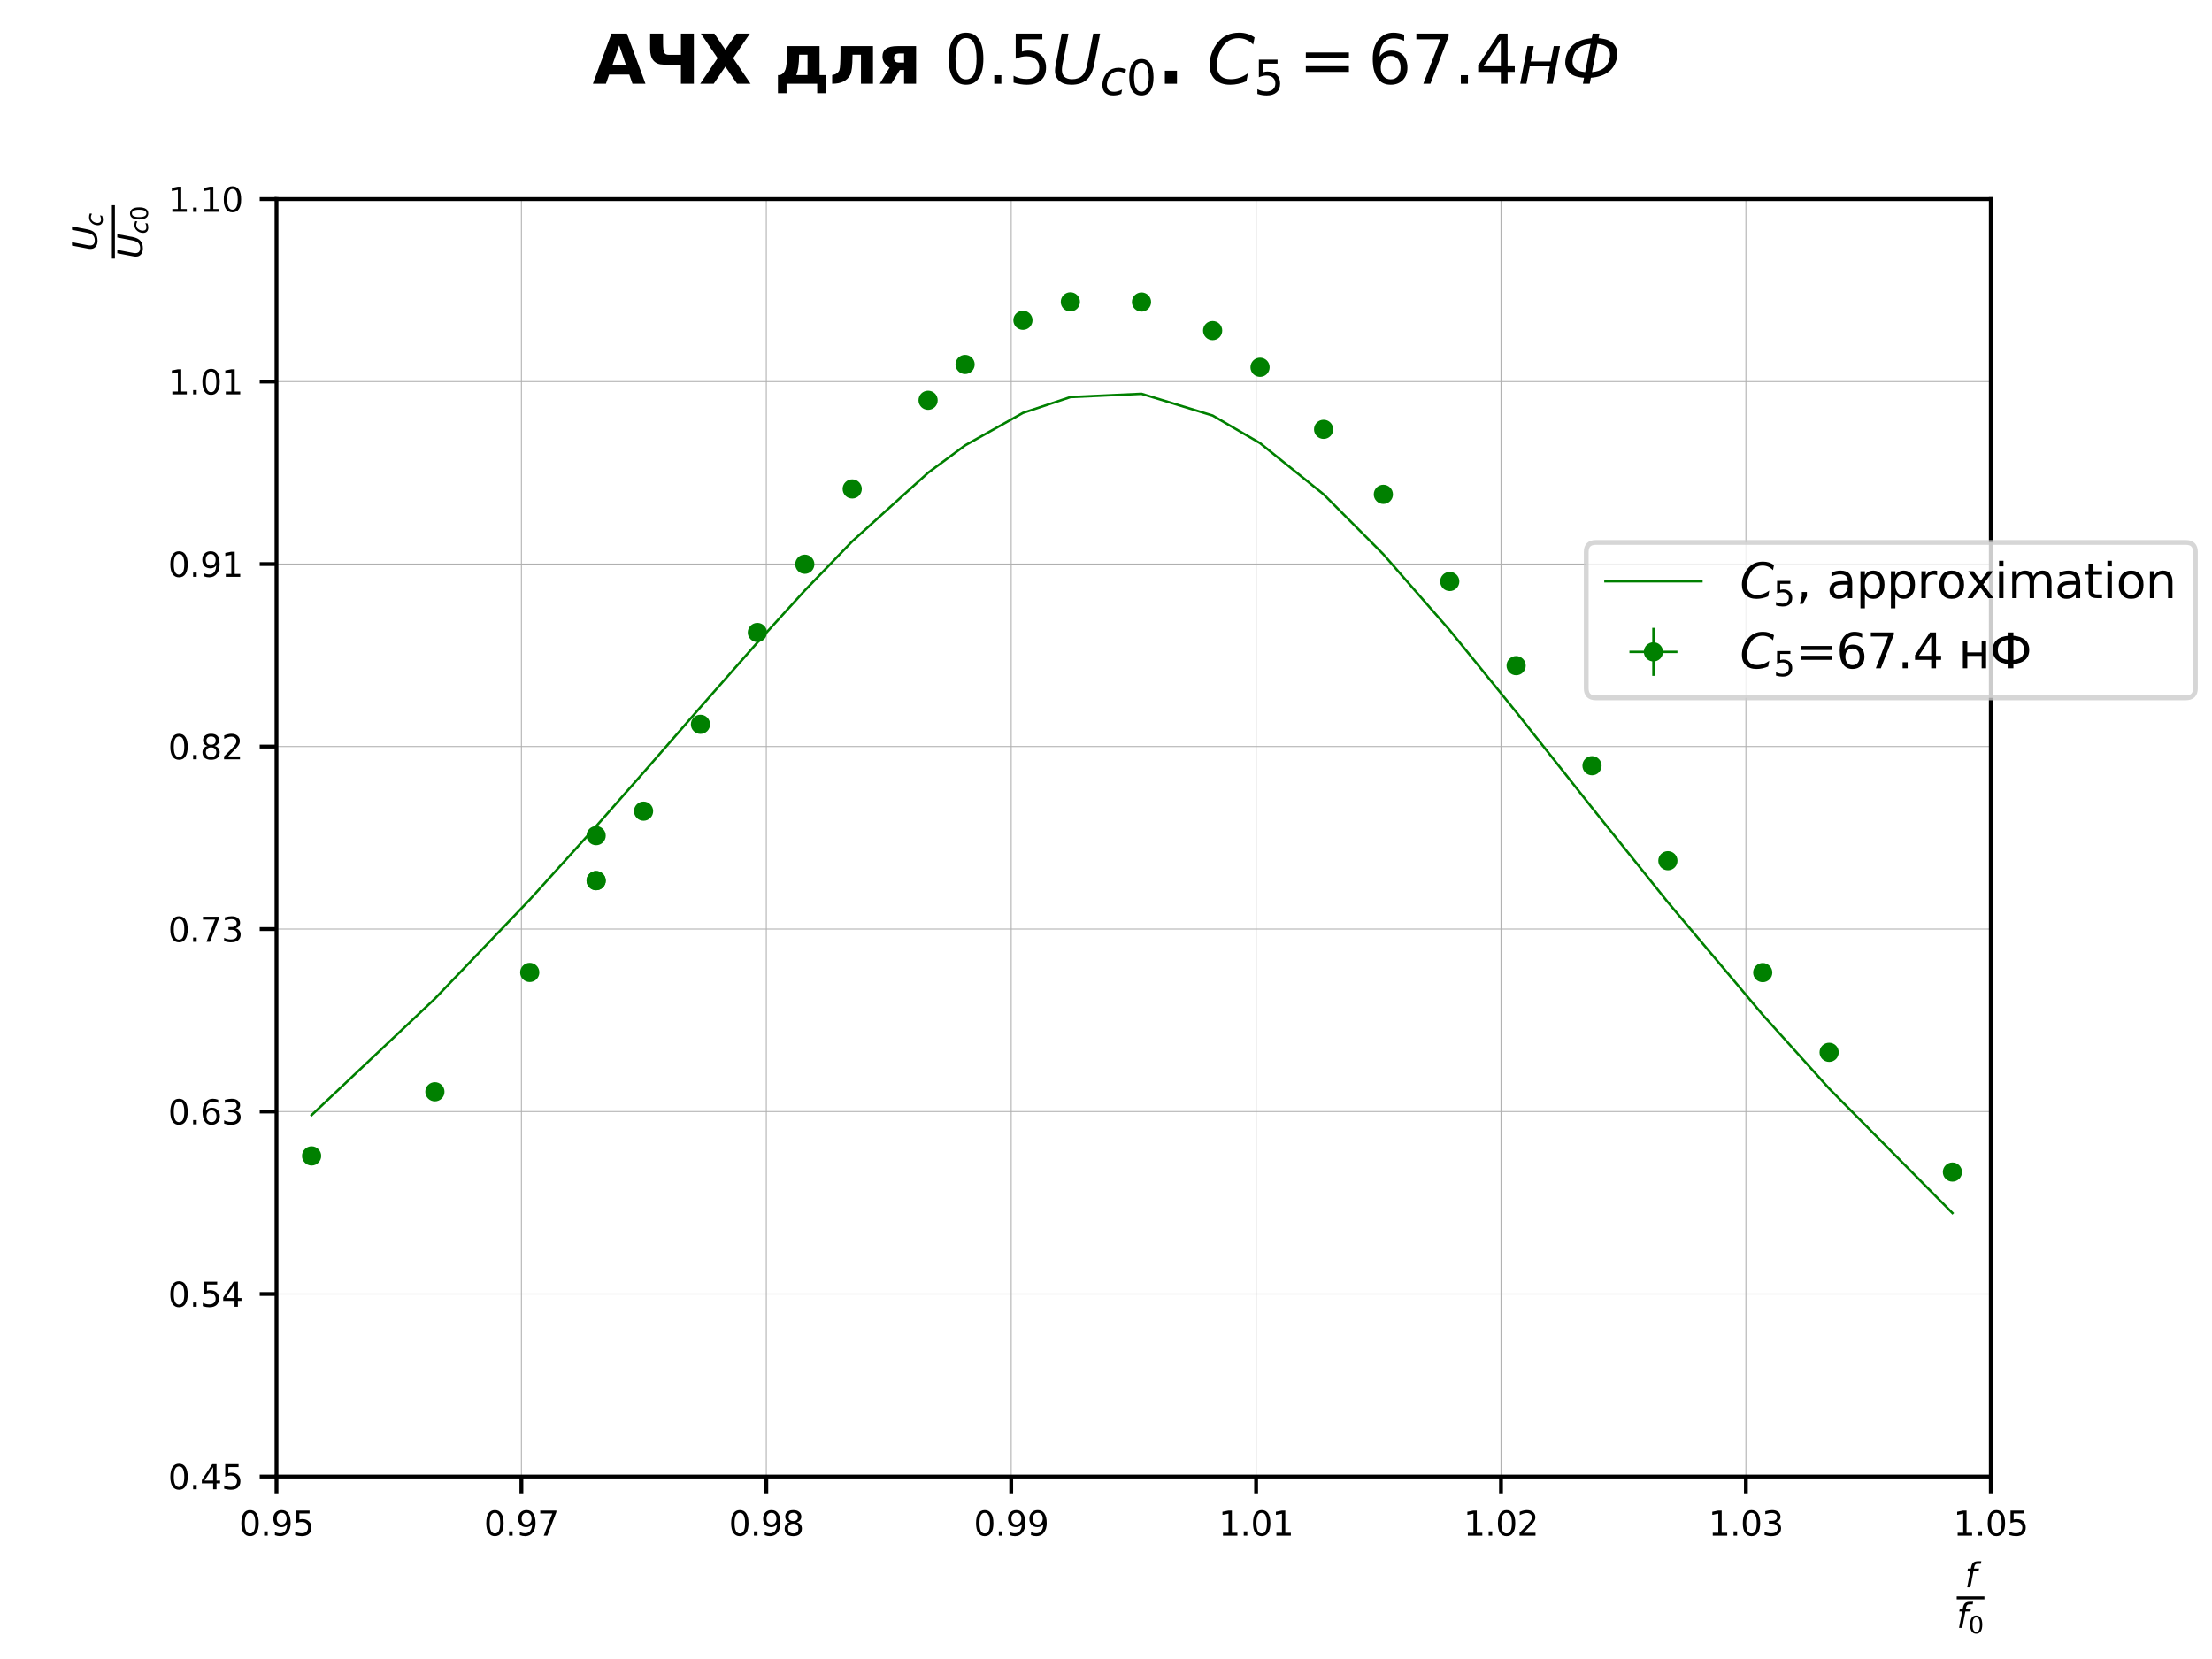 <?xml version="1.0" encoding="utf-8" standalone="no"?>
<!DOCTYPE svg PUBLIC "-//W3C//DTD SVG 1.1//EN"
  "http://www.w3.org/Graphics/SVG/1.1/DTD/svg11.dtd">
<svg xmlns:xlink="http://www.w3.org/1999/xlink" width="460.8pt" height="345.6pt" viewBox="0 0 460.8 345.6" xmlns="http://www.w3.org/2000/svg" version="1.1">
 <defs>
  <style type="text/css">*{stroke-linejoin: round; stroke-linecap: butt}</style>
 </defs>
 <g id="figure_1">
  <g id="patch_1">
   <path d="M 0 345.6 
L 460.8 345.6 
L 460.8 0 
L 0 0 
z
" style="fill: #ffffff"/>
  </g>
  <g id="axes_1">
   <g id="patch_2">
    <path d="M 57.6 307.584 
L 414.72 307.584 
L 414.72 41.472 
L 57.6 41.472 
z
" style="fill: #ffffff"/>
   </g>
   <g id="matplotlib.axis_1">
    <g id="xtick_1">
     <g id="line2d_1">
      <path d="M 57.6 307.584 
L 57.6 41.472 
" clip-path="url(#p0baa1e7791)" style="fill: none; stroke: #b0b0b0; stroke-width: 0.2; stroke-linecap: square"/>
     </g>
     <g id="line2d_2">
      <defs>
       <path id="m55c06b6cfc" d="M 0 0 
L 0 3.5 
" style="stroke: #000000; stroke-width: 0.8"/>
      </defs>
      <g>
       <use xlink:href="#m55c06b6cfc" x="57.6" y="307.584" style="stroke: #000000; stroke-width: 0.8"/>
      </g>
     </g>
     <g id="text_1">
      <!-- 0.95 -->
      <g transform="translate(49.807 319.903) scale(0.07 -0.07)">
       <defs>
        <path id="DejaVuSans-30" d="M 2034 4250 
Q 1547 4250 1301 3770 
Q 1056 3291 1056 2328 
Q 1056 1369 1301 889 
Q 1547 409 2034 409 
Q 2525 409 2770 889 
Q 3016 1369 3016 2328 
Q 3016 3291 2770 3770 
Q 2525 4250 2034 4250 
z
M 2034 4750 
Q 2819 4750 3233 4129 
Q 3647 3509 3647 2328 
Q 3647 1150 3233 529 
Q 2819 -91 2034 -91 
Q 1250 -91 836 529 
Q 422 1150 422 2328 
Q 422 3509 836 4129 
Q 1250 4750 2034 4750 
z
" transform="scale(0.016)"/>
        <path id="DejaVuSans-2e" d="M 684 794 
L 1344 794 
L 1344 0 
L 684 0 
L 684 794 
z
" transform="scale(0.016)"/>
        <path id="DejaVuSans-39" d="M 703 97 
L 703 672 
Q 941 559 1184 500 
Q 1428 441 1663 441 
Q 2288 441 2617 861 
Q 2947 1281 2994 2138 
Q 2813 1869 2534 1725 
Q 2256 1581 1919 1581 
Q 1219 1581 811 2004 
Q 403 2428 403 3163 
Q 403 3881 828 4315 
Q 1253 4750 1959 4750 
Q 2769 4750 3195 4129 
Q 3622 3509 3622 2328 
Q 3622 1225 3098 567 
Q 2575 -91 1691 -91 
Q 1453 -91 1209 -44 
Q 966 3 703 97 
z
M 1959 2075 
Q 2384 2075 2632 2365 
Q 2881 2656 2881 3163 
Q 2881 3666 2632 3958 
Q 2384 4250 1959 4250 
Q 1534 4250 1286 3958 
Q 1038 3666 1038 3163 
Q 1038 2656 1286 2365 
Q 1534 2075 1959 2075 
z
" transform="scale(0.016)"/>
        <path id="DejaVuSans-35" d="M 691 4666 
L 3169 4666 
L 3169 4134 
L 1269 4134 
L 1269 2991 
Q 1406 3038 1543 3061 
Q 1681 3084 1819 3084 
Q 2600 3084 3056 2656 
Q 3513 2228 3513 1497 
Q 3513 744 3044 326 
Q 2575 -91 1722 -91 
Q 1428 -91 1123 -41 
Q 819 9 494 109 
L 494 744 
Q 775 591 1075 516 
Q 1375 441 1709 441 
Q 2250 441 2565 725 
Q 2881 1009 2881 1497 
Q 2881 1984 2565 2268 
Q 2250 2553 1709 2553 
Q 1456 2553 1204 2497 
Q 953 2441 691 2322 
L 691 4666 
z
" transform="scale(0.016)"/>
       </defs>
       <use xlink:href="#DejaVuSans-30"/>
       <use xlink:href="#DejaVuSans-2e" x="63.623"/>
       <use xlink:href="#DejaVuSans-39" x="95.41"/>
       <use xlink:href="#DejaVuSans-35" x="159.033"/>
      </g>
     </g>
    </g>
    <g id="xtick_2">
     <g id="line2d_3">
      <path d="M 108.617 307.584 
L 108.617 41.472 
" clip-path="url(#p0baa1e7791)" style="fill: none; stroke: #b0b0b0; stroke-width: 0.2; stroke-linecap: square"/>
     </g>
     <g id="line2d_4">
      <g>
       <use xlink:href="#m55c06b6cfc" x="108.617" y="307.584" style="stroke: #000000; stroke-width: 0.8"/>
      </g>
     </g>
     <g id="text_2">
      <!-- 0.97 -->
      <g transform="translate(100.824 319.903) scale(0.07 -0.07)">
       <defs>
        <path id="DejaVuSans-37" d="M 525 4666 
L 3525 4666 
L 3525 4397 
L 1831 0 
L 1172 0 
L 2766 4134 
L 525 4134 
L 525 4666 
z
" transform="scale(0.016)"/>
       </defs>
       <use xlink:href="#DejaVuSans-30"/>
       <use xlink:href="#DejaVuSans-2e" x="63.623"/>
       <use xlink:href="#DejaVuSans-39" x="95.41"/>
       <use xlink:href="#DejaVuSans-37" x="159.033"/>
      </g>
     </g>
    </g>
    <g id="xtick_3">
     <g id="line2d_5">
      <path d="M 159.634 307.584 
L 159.634 41.472 
" clip-path="url(#p0baa1e7791)" style="fill: none; stroke: #b0b0b0; stroke-width: 0.2; stroke-linecap: square"/>
     </g>
     <g id="line2d_6">
      <g>
       <use xlink:href="#m55c06b6cfc" x="159.634" y="307.584" style="stroke: #000000; stroke-width: 0.8"/>
      </g>
     </g>
     <g id="text_3">
      <!-- 0.98 -->
      <g transform="translate(151.841 319.903) scale(0.07 -0.07)">
       <defs>
        <path id="DejaVuSans-38" d="M 2034 2216 
Q 1584 2216 1326 1975 
Q 1069 1734 1069 1313 
Q 1069 891 1326 650 
Q 1584 409 2034 409 
Q 2484 409 2743 651 
Q 3003 894 3003 1313 
Q 3003 1734 2745 1975 
Q 2488 2216 2034 2216 
z
M 1403 2484 
Q 997 2584 770 2862 
Q 544 3141 544 3541 
Q 544 4100 942 4425 
Q 1341 4750 2034 4750 
Q 2731 4750 3128 4425 
Q 3525 4100 3525 3541 
Q 3525 3141 3298 2862 
Q 3072 2584 2669 2484 
Q 3125 2378 3379 2068 
Q 3634 1759 3634 1313 
Q 3634 634 3220 271 
Q 2806 -91 2034 -91 
Q 1263 -91 848 271 
Q 434 634 434 1313 
Q 434 1759 690 2068 
Q 947 2378 1403 2484 
z
M 1172 3481 
Q 1172 3119 1398 2916 
Q 1625 2713 2034 2713 
Q 2441 2713 2670 2916 
Q 2900 3119 2900 3481 
Q 2900 3844 2670 4047 
Q 2441 4250 2034 4250 
Q 1625 4250 1398 4047 
Q 1172 3844 1172 3481 
z
" transform="scale(0.016)"/>
       </defs>
       <use xlink:href="#DejaVuSans-30"/>
       <use xlink:href="#DejaVuSans-2e" x="63.623"/>
       <use xlink:href="#DejaVuSans-39" x="95.41"/>
       <use xlink:href="#DejaVuSans-38" x="159.033"/>
      </g>
     </g>
    </g>
    <g id="xtick_4">
     <g id="line2d_7">
      <path d="M 210.651 307.584 
L 210.651 41.472 
" clip-path="url(#p0baa1e7791)" style="fill: none; stroke: #b0b0b0; stroke-width: 0.2; stroke-linecap: square"/>
     </g>
     <g id="line2d_8">
      <g>
       <use xlink:href="#m55c06b6cfc" x="210.651" y="307.584" style="stroke: #000000; stroke-width: 0.8"/>
      </g>
     </g>
     <g id="text_4">
      <!-- 0.99 -->
      <g transform="translate(202.858 319.903) scale(0.07 -0.07)">
       <use xlink:href="#DejaVuSans-30"/>
       <use xlink:href="#DejaVuSans-2e" x="63.623"/>
       <use xlink:href="#DejaVuSans-39" x="95.41"/>
       <use xlink:href="#DejaVuSans-39" x="159.033"/>
      </g>
     </g>
    </g>
    <g id="xtick_5">
     <g id="line2d_9">
      <path d="M 261.669 307.584 
L 261.669 41.472 
" clip-path="url(#p0baa1e7791)" style="fill: none; stroke: #b0b0b0; stroke-width: 0.2; stroke-linecap: square"/>
     </g>
     <g id="line2d_10">
      <g>
       <use xlink:href="#m55c06b6cfc" x="261.669" y="307.584" style="stroke: #000000; stroke-width: 0.8"/>
      </g>
     </g>
     <g id="text_5">
      <!-- 1.01 -->
      <g transform="translate(253.876 319.903) scale(0.07 -0.07)">
       <defs>
        <path id="DejaVuSans-31" d="M 794 531 
L 1825 531 
L 1825 4091 
L 703 3866 
L 703 4441 
L 1819 4666 
L 2450 4666 
L 2450 531 
L 3481 531 
L 3481 0 
L 794 0 
L 794 531 
z
" transform="scale(0.016)"/>
       </defs>
       <use xlink:href="#DejaVuSans-31"/>
       <use xlink:href="#DejaVuSans-2e" x="63.623"/>
       <use xlink:href="#DejaVuSans-30" x="95.41"/>
       <use xlink:href="#DejaVuSans-31" x="159.033"/>
      </g>
     </g>
    </g>
    <g id="xtick_6">
     <g id="line2d_11">
      <path d="M 312.686 307.584 
L 312.686 41.472 
" clip-path="url(#p0baa1e7791)" style="fill: none; stroke: #b0b0b0; stroke-width: 0.2; stroke-linecap: square"/>
     </g>
     <g id="line2d_12">
      <g>
       <use xlink:href="#m55c06b6cfc" x="312.686" y="307.584" style="stroke: #000000; stroke-width: 0.8"/>
      </g>
     </g>
     <g id="text_6">
      <!-- 1.02 -->
      <g transform="translate(304.893 319.903) scale(0.07 -0.07)">
       <defs>
        <path id="DejaVuSans-32" d="M 1228 531 
L 3431 531 
L 3431 0 
L 469 0 
L 469 531 
Q 828 903 1448 1529 
Q 2069 2156 2228 2338 
Q 2531 2678 2651 2914 
Q 2772 3150 2772 3378 
Q 2772 3750 2511 3984 
Q 2250 4219 1831 4219 
Q 1534 4219 1204 4116 
Q 875 4013 500 3803 
L 500 4441 
Q 881 4594 1212 4672 
Q 1544 4750 1819 4750 
Q 2544 4750 2975 4387 
Q 3406 4025 3406 3419 
Q 3406 3131 3298 2873 
Q 3191 2616 2906 2266 
Q 2828 2175 2409 1742 
Q 1991 1309 1228 531 
z
" transform="scale(0.016)"/>
       </defs>
       <use xlink:href="#DejaVuSans-31"/>
       <use xlink:href="#DejaVuSans-2e" x="63.623"/>
       <use xlink:href="#DejaVuSans-30" x="95.41"/>
       <use xlink:href="#DejaVuSans-32" x="159.033"/>
      </g>
     </g>
    </g>
    <g id="xtick_7">
     <g id="line2d_13">
      <path d="M 363.703 307.584 
L 363.703 41.472 
" clip-path="url(#p0baa1e7791)" style="fill: none; stroke: #b0b0b0; stroke-width: 0.2; stroke-linecap: square"/>
     </g>
     <g id="line2d_14">
      <g>
       <use xlink:href="#m55c06b6cfc" x="363.703" y="307.584" style="stroke: #000000; stroke-width: 0.8"/>
      </g>
     </g>
     <g id="text_7">
      <!-- 1.03 -->
      <g transform="translate(355.91 319.903) scale(0.07 -0.07)">
       <defs>
        <path id="DejaVuSans-33" d="M 2597 2516 
Q 3050 2419 3304 2112 
Q 3559 1806 3559 1356 
Q 3559 666 3084 287 
Q 2609 -91 1734 -91 
Q 1441 -91 1130 -33 
Q 819 25 488 141 
L 488 750 
Q 750 597 1062 519 
Q 1375 441 1716 441 
Q 2309 441 2620 675 
Q 2931 909 2931 1356 
Q 2931 1769 2642 2001 
Q 2353 2234 1838 2234 
L 1294 2234 
L 1294 2753 
L 1863 2753 
Q 2328 2753 2575 2939 
Q 2822 3125 2822 3475 
Q 2822 3834 2567 4026 
Q 2313 4219 1838 4219 
Q 1578 4219 1281 4162 
Q 984 4106 628 3988 
L 628 4550 
Q 988 4650 1302 4700 
Q 1616 4750 1894 4750 
Q 2613 4750 3031 4423 
Q 3450 4097 3450 3541 
Q 3450 3153 3228 2886 
Q 3006 2619 2597 2516 
z
" transform="scale(0.016)"/>
       </defs>
       <use xlink:href="#DejaVuSans-31"/>
       <use xlink:href="#DejaVuSans-2e" x="63.623"/>
       <use xlink:href="#DejaVuSans-30" x="95.41"/>
       <use xlink:href="#DejaVuSans-33" x="159.033"/>
      </g>
     </g>
    </g>
    <g id="xtick_8">
     <g id="line2d_15">
      <path d="M 414.72 307.584 
L 414.72 41.472 
" clip-path="url(#p0baa1e7791)" style="fill: none; stroke: #b0b0b0; stroke-width: 0.2; stroke-linecap: square"/>
     </g>
     <g id="line2d_16">
      <g>
       <use xlink:href="#m55c06b6cfc" x="414.72" y="307.584" style="stroke: #000000; stroke-width: 0.8"/>
      </g>
     </g>
     <g id="text_8">
      <!-- 1.05 -->
      <g transform="translate(406.927 319.903) scale(0.07 -0.07)">
       <use xlink:href="#DejaVuSans-31"/>
       <use xlink:href="#DejaVuSans-2e" x="63.623"/>
       <use xlink:href="#DejaVuSans-30" x="95.41"/>
       <use xlink:href="#DejaVuSans-35" x="159.033"/>
      </g>
     </g>
    </g>
    <g id="text_9">
     <!-- $\frac{f}{f_0}$ -->
     <g transform="translate(407.62 335.059) scale(0.1 -0.1)">
      <defs>
       <path id="DejaVuSans-Oblique-66" d="M 3059 4863 
L 2969 4384 
L 2419 4384 
Q 2106 4384 1964 4261 
Q 1822 4138 1753 3809 
L 1691 3500 
L 2638 3500 
L 2553 3053 
L 1606 3053 
L 1013 0 
L 434 0 
L 1031 3053 
L 481 3053 
L 563 3500 
L 1113 3500 
L 1159 3744 
Q 1278 4363 1576 4613 
Q 1875 4863 2516 4863 
L 3059 4863 
z
" transform="scale(0.016)"/>
      </defs>
      <use xlink:href="#DejaVuSans-Oblique-66" transform="translate(17 43.811) scale(0.7)"/>
      <use xlink:href="#DejaVuSans-Oblique-66" transform="translate(0 -40.628) scale(0.7)"/>
      <use xlink:href="#DejaVuSans-30" transform="translate(24.644 -52.112) scale(0.49)"/>
      <path d="M 0 18.811 
L 0 25.061 
L 57.733 25.061 
L 57.733 18.811 
L 0 18.811 
z
"/>
     </g>
    </g>
   </g>
   <g id="matplotlib.axis_2">
    <g id="ytick_1">
     <g id="line2d_17">
      <path d="M 57.6 307.584 
L 414.72 307.584 
" clip-path="url(#p0baa1e7791)" style="fill: none; stroke: #b0b0b0; stroke-width: 0.2; stroke-linecap: square"/>
     </g>
     <g id="line2d_18">
      <defs>
       <path id="m9e725abc4e" d="M 0 0 
L -3.5 0 
" style="stroke: #000000; stroke-width: 0.8"/>
      </defs>
      <g>
       <use xlink:href="#m9e725abc4e" x="57.6" y="307.584" style="stroke: #000000; stroke-width: 0.8"/>
      </g>
     </g>
     <g id="text_10">
      <!-- 0.45 -->
      <g transform="translate(35.014 310.243) scale(0.07 -0.07)">
       <defs>
        <path id="DejaVuSans-34" d="M 2419 4116 
L 825 1625 
L 2419 1625 
L 2419 4116 
z
M 2253 4666 
L 3047 4666 
L 3047 1625 
L 3713 1625 
L 3713 1100 
L 3047 1100 
L 3047 0 
L 2419 0 
L 2419 1100 
L 313 1100 
L 313 1709 
L 2253 4666 
z
" transform="scale(0.016)"/>
       </defs>
       <use xlink:href="#DejaVuSans-30"/>
       <use xlink:href="#DejaVuSans-2e" x="63.623"/>
       <use xlink:href="#DejaVuSans-34" x="95.41"/>
       <use xlink:href="#DejaVuSans-35" x="159.033"/>
      </g>
     </g>
    </g>
    <g id="ytick_2">
     <g id="line2d_19">
      <path d="M 57.6 269.568 
L 414.72 269.568 
" clip-path="url(#p0baa1e7791)" style="fill: none; stroke: #b0b0b0; stroke-width: 0.2; stroke-linecap: square"/>
     </g>
     <g id="line2d_20">
      <g>
       <use xlink:href="#m9e725abc4e" x="57.6" y="269.568" style="stroke: #000000; stroke-width: 0.8"/>
      </g>
     </g>
     <g id="text_11">
      <!-- 0.54 -->
      <g transform="translate(35.014 272.227) scale(0.07 -0.07)">
       <use xlink:href="#DejaVuSans-30"/>
       <use xlink:href="#DejaVuSans-2e" x="63.623"/>
       <use xlink:href="#DejaVuSans-35" x="95.41"/>
       <use xlink:href="#DejaVuSans-34" x="159.033"/>
      </g>
     </g>
    </g>
    <g id="ytick_3">
     <g id="line2d_21">
      <path d="M 57.6 231.552 
L 414.72 231.552 
" clip-path="url(#p0baa1e7791)" style="fill: none; stroke: #b0b0b0; stroke-width: 0.2; stroke-linecap: square"/>
     </g>
     <g id="line2d_22">
      <g>
       <use xlink:href="#m9e725abc4e" x="57.6" y="231.552" style="stroke: #000000; stroke-width: 0.8"/>
      </g>
     </g>
     <g id="text_12">
      <!-- 0.63 -->
      <g transform="translate(35.014 234.211) scale(0.07 -0.07)">
       <defs>
        <path id="DejaVuSans-36" d="M 2113 2584 
Q 1688 2584 1439 2293 
Q 1191 2003 1191 1497 
Q 1191 994 1439 701 
Q 1688 409 2113 409 
Q 2538 409 2786 701 
Q 3034 994 3034 1497 
Q 3034 2003 2786 2293 
Q 2538 2584 2113 2584 
z
M 3366 4563 
L 3366 3988 
Q 3128 4100 2886 4159 
Q 2644 4219 2406 4219 
Q 1781 4219 1451 3797 
Q 1122 3375 1075 2522 
Q 1259 2794 1537 2939 
Q 1816 3084 2150 3084 
Q 2853 3084 3261 2657 
Q 3669 2231 3669 1497 
Q 3669 778 3244 343 
Q 2819 -91 2113 -91 
Q 1303 -91 875 529 
Q 447 1150 447 2328 
Q 447 3434 972 4092 
Q 1497 4750 2381 4750 
Q 2619 4750 2861 4703 
Q 3103 4656 3366 4563 
z
" transform="scale(0.016)"/>
       </defs>
       <use xlink:href="#DejaVuSans-30"/>
       <use xlink:href="#DejaVuSans-2e" x="63.623"/>
       <use xlink:href="#DejaVuSans-36" x="95.41"/>
       <use xlink:href="#DejaVuSans-33" x="159.033"/>
      </g>
     </g>
    </g>
    <g id="ytick_4">
     <g id="line2d_23">
      <path d="M 57.6 193.536 
L 414.72 193.536 
" clip-path="url(#p0baa1e7791)" style="fill: none; stroke: #b0b0b0; stroke-width: 0.2; stroke-linecap: square"/>
     </g>
     <g id="line2d_24">
      <g>
       <use xlink:href="#m9e725abc4e" x="57.6" y="193.536" style="stroke: #000000; stroke-width: 0.8"/>
      </g>
     </g>
     <g id="text_13">
      <!-- 0.73 -->
      <g transform="translate(35.014 196.195) scale(0.07 -0.07)">
       <use xlink:href="#DejaVuSans-30"/>
       <use xlink:href="#DejaVuSans-2e" x="63.623"/>
       <use xlink:href="#DejaVuSans-37" x="95.41"/>
       <use xlink:href="#DejaVuSans-33" x="159.033"/>
      </g>
     </g>
    </g>
    <g id="ytick_5">
     <g id="line2d_25">
      <path d="M 57.6 155.52 
L 414.72 155.52 
" clip-path="url(#p0baa1e7791)" style="fill: none; stroke: #b0b0b0; stroke-width: 0.2; stroke-linecap: square"/>
     </g>
     <g id="line2d_26">
      <g>
       <use xlink:href="#m9e725abc4e" x="57.6" y="155.52" style="stroke: #000000; stroke-width: 0.8"/>
      </g>
     </g>
     <g id="text_14">
      <!-- 0.82 -->
      <g transform="translate(35.014 158.179) scale(0.07 -0.07)">
       <use xlink:href="#DejaVuSans-30"/>
       <use xlink:href="#DejaVuSans-2e" x="63.623"/>
       <use xlink:href="#DejaVuSans-38" x="95.41"/>
       <use xlink:href="#DejaVuSans-32" x="159.033"/>
      </g>
     </g>
    </g>
    <g id="ytick_6">
     <g id="line2d_27">
      <path d="M 57.6 117.504 
L 414.72 117.504 
" clip-path="url(#p0baa1e7791)" style="fill: none; stroke: #b0b0b0; stroke-width: 0.2; stroke-linecap: square"/>
     </g>
     <g id="line2d_28">
      <g>
       <use xlink:href="#m9e725abc4e" x="57.6" y="117.504" style="stroke: #000000; stroke-width: 0.8"/>
      </g>
     </g>
     <g id="text_15">
      <!-- 0.91 -->
      <g transform="translate(35.014 120.163) scale(0.07 -0.07)">
       <use xlink:href="#DejaVuSans-30"/>
       <use xlink:href="#DejaVuSans-2e" x="63.623"/>
       <use xlink:href="#DejaVuSans-39" x="95.41"/>
       <use xlink:href="#DejaVuSans-31" x="159.033"/>
      </g>
     </g>
    </g>
    <g id="ytick_7">
     <g id="line2d_29">
      <path d="M 57.6 79.488 
L 414.72 79.488 
" clip-path="url(#p0baa1e7791)" style="fill: none; stroke: #b0b0b0; stroke-width: 0.2; stroke-linecap: square"/>
     </g>
     <g id="line2d_30">
      <g>
       <use xlink:href="#m9e725abc4e" x="57.6" y="79.488" style="stroke: #000000; stroke-width: 0.8"/>
      </g>
     </g>
     <g id="text_16">
      <!-- 1.01 -->
      <g transform="translate(35.014 82.147) scale(0.07 -0.07)">
       <use xlink:href="#DejaVuSans-31"/>
       <use xlink:href="#DejaVuSans-2e" x="63.623"/>
       <use xlink:href="#DejaVuSans-30" x="95.41"/>
       <use xlink:href="#DejaVuSans-31" x="159.033"/>
      </g>
     </g>
    </g>
    <g id="ytick_8">
     <g id="line2d_31">
      <path d="M 57.6 41.472 
L 414.72 41.472 
" clip-path="url(#p0baa1e7791)" style="fill: none; stroke: #b0b0b0; stroke-width: 0.2; stroke-linecap: square"/>
     </g>
     <g id="line2d_32">
      <g>
       <use xlink:href="#m9e725abc4e" x="57.6" y="41.472" style="stroke: #000000; stroke-width: 0.8"/>
      </g>
     </g>
     <g id="text_17">
      <!-- 1.10 -->
      <g transform="translate(35.014 44.131) scale(0.07 -0.07)">
       <use xlink:href="#DejaVuSans-31"/>
       <use xlink:href="#DejaVuSans-2e" x="63.623"/>
       <use xlink:href="#DejaVuSans-31" x="95.41"/>
       <use xlink:href="#DejaVuSans-30" x="159.033"/>
      </g>
     </g>
    </g>
    <g id="text_18">
     <!-- $\frac{U_c}{U_{c0}}$ -->
     <g transform="translate(25.914 53.872) rotate(-90) scale(0.1 -0.1)">
      <defs>
       <path id="DejaVuSans-Oblique-55" d="M 991 4666 
L 1625 4666 
L 1075 1831 
Q 1041 1641 1027 1517 
Q 1013 1394 1013 1300 
Q 1013 869 1253 645 
Q 1494 422 1959 422 
Q 2563 422 2898 753 
Q 3234 1084 3378 1831 
L 3928 4666 
L 4563 4666 
L 4000 1753 
Q 3816 809 3300 359 
Q 2784 -91 1888 -91 
Q 1188 -91 780 261 
Q 372 613 372 1216 
Q 372 1325 387 1461 
Q 403 1597 434 1753 
L 991 4666 
z
" transform="scale(0.016)"/>
       <path id="DejaVuSans-Oblique-63" d="M 3431 3366 
L 3316 2797 
Q 3109 2947 2876 3022 
Q 2644 3097 2394 3097 
Q 2119 3097 1870 3000 
Q 1622 2903 1453 2725 
Q 1184 2453 1037 2087 
Q 891 1722 891 1331 
Q 891 859 1127 628 
Q 1363 397 1844 397 
Q 2081 397 2348 469 
Q 2616 541 2906 684 
L 2797 116 
Q 2547 13 2283 -39 
Q 2019 -91 1741 -91 
Q 1044 -91 669 257 
Q 294 606 294 1253 
Q 294 1797 489 2255 
Q 684 2713 1069 3078 
Q 1331 3328 1684 3456 
Q 2038 3584 2456 3584 
Q 2700 3584 2940 3529 
Q 3181 3475 3431 3366 
z
" transform="scale(0.016)"/>
      </defs>
      <use xlink:href="#DejaVuSans-Oblique-55" transform="translate(16 56.966) scale(0.7)"/>
      <use xlink:href="#DejaVuSans-Oblique-63" transform="translate(67.235 45.481) scale(0.49)"/>
      <use xlink:href="#DejaVuSans-Oblique-55" transform="translate(0 -37.5) scale(0.7)"/>
      <use xlink:href="#DejaVuSans-Oblique-63" transform="translate(51.235 -48.984) scale(0.49)"/>
      <use xlink:href="#DejaVuSans-30" transform="translate(78.176 -48.984) scale(0.49)"/>
      <path d="M 0 19.785 
L 0 26.035 
L 111.265 26.035 
L 111.265 19.785 
L 0 19.785 
z
"/>
     </g>
    </g>
   </g>
   <g id="LineCollection_1">
    <path d="M 176.999 101.855 
L 178.065 101.855 
" clip-path="url(#p0baa1e7791)" style="fill: none; stroke: #008000; stroke-width: 0.5"/>
    <path d="M 157.244 131.761 
L 158.304 131.761 
" clip-path="url(#p0baa1e7791)" style="fill: none; stroke: #008000; stroke-width: 0.5"/>
    <path d="M 64.394 240.798 
L 65.427 240.798 
" clip-path="url(#p0baa1e7791)" style="fill: none; stroke: #008000; stroke-width: 0.5"/>
    <path d="M 261.947 76.509 
L 263.037 76.509 
" clip-path="url(#p0baa1e7791)" style="fill: none; stroke: #008000; stroke-width: 0.5"/>
    <path d="M 301.457 121.13 
L 302.558 121.13 
" clip-path="url(#p0baa1e7791)" style="fill: none; stroke: #008000; stroke-width: 0.5"/>
    <path d="M 406.161 244.161 
L 407.291 244.161 
" clip-path="url(#p0baa1e7791)" style="fill: none; stroke: #008000; stroke-width: 0.5"/>
    <path d="M 366.65 202.609 
L 367.769 202.609 
" clip-path="url(#p0baa1e7791)" style="fill: none; stroke: #008000; stroke-width: 0.5"/>
    <path d="M 287.629 102.984 
L 288.726 102.984 
" clip-path="url(#p0baa1e7791)" style="fill: none; stroke: #008000; stroke-width: 0.5"/>
    <path d="M 123.66 174.08 
L 124.71 174.08 
" clip-path="url(#p0baa1e7791)" style="fill: none; stroke: #008000; stroke-width: 0.5"/>
    <path d="M 90.075 227.436 
L 91.117 227.436 
" clip-path="url(#p0baa1e7791)" style="fill: none; stroke: #008000; stroke-width: 0.5"/>
    <path d="M 109.831 202.575 
L 110.878 202.575 
" clip-path="url(#p0baa1e7791)" style="fill: none; stroke: #008000; stroke-width: 0.5"/>
    <path d="M 346.895 179.305 
L 348.008 179.305 
" clip-path="url(#p0baa1e7791)" style="fill: none; stroke: #008000; stroke-width: 0.5"/>
    <path d="M 380.479 219.221 
L 381.602 219.221 
" clip-path="url(#p0baa1e7791)" style="fill: none; stroke: #008000; stroke-width: 0.5"/>
    <path d="M 252.069 68.868 
L 253.156 68.868 
" clip-path="url(#p0baa1e7791)" style="fill: none; stroke: #008000; stroke-width: 0.5"/>
    <path d="M 212.558 66.724 
L 213.634 66.724 
" clip-path="url(#p0baa1e7791)" style="fill: none; stroke: #008000; stroke-width: 0.5"/>
    <path d="M 331.09 159.511 
L 332.2 159.511 
" clip-path="url(#p0baa1e7791)" style="fill: none; stroke: #008000; stroke-width: 0.5"/>
    <path d="M 123.66 183.458 
L 124.71 183.458 
" clip-path="url(#p0baa1e7791)" style="fill: none; stroke: #008000; stroke-width: 0.5"/>
    <path d="M 192.803 83.381 
L 193.873 83.381 
" clip-path="url(#p0baa1e7791)" style="fill: none; stroke: #008000; stroke-width: 0.5"/>
    <path d="M 222.436 62.887 
L 223.515 62.887 
" clip-path="url(#p0baa1e7791)" style="fill: none; stroke: #008000; stroke-width: 0.5"/>
    <path d="M 123.66 183.447 
L 124.71 183.447 
" clip-path="url(#p0baa1e7791)" style="fill: none; stroke: #008000; stroke-width: 0.5"/>
    <path d="M 167.121 117.541 
L 168.184 117.541 
" clip-path="url(#p0baa1e7791)" style="fill: none; stroke: #008000; stroke-width: 0.5"/>
    <path d="M 275.183 89.441 
L 276.276 89.441 
" clip-path="url(#p0baa1e7791)" style="fill: none; stroke: #008000; stroke-width: 0.5"/>
    <path d="M 237.253 62.921 
L 238.335 62.921 
" clip-path="url(#p0baa1e7791)" style="fill: none; stroke: #008000; stroke-width: 0.5"/>
    <path d="M 133.537 168.979 
L 134.591 168.979 
" clip-path="url(#p0baa1e7791)" style="fill: none; stroke: #008000; stroke-width: 0.5"/>
    <path d="M 315.286 138.667 
L 316.391 138.667 
" clip-path="url(#p0baa1e7791)" style="fill: none; stroke: #008000; stroke-width: 0.5"/>
    <path d="M 145.39 150.889 
L 146.447 150.889 
" clip-path="url(#p0baa1e7791)" style="fill: none; stroke: #008000; stroke-width: 0.5"/>
    <path d="M 200.508 75.922 
L 201.58 75.922 
" clip-path="url(#p0baa1e7791)" style="fill: none; stroke: #008000; stroke-width: 0.5"/>
   </g>
   <g id="LineCollection_2">
    <path d="M 177.532 102.13 
L 177.532 101.58 
" clip-path="url(#p0baa1e7791)" style="fill: none; stroke: #008000; stroke-width: 0.5"/>
    <path d="M 157.774 132.015 
L 157.774 131.507 
" clip-path="url(#p0baa1e7791)" style="fill: none; stroke: #008000; stroke-width: 0.5"/>
    <path d="M 64.911 240.975 
L 64.911 240.621 
" clip-path="url(#p0baa1e7791)" style="fill: none; stroke: #008000; stroke-width: 0.5"/>
    <path d="M 262.492 76.802 
L 262.492 76.215 
" clip-path="url(#p0baa1e7791)" style="fill: none; stroke: #008000; stroke-width: 0.5"/>
    <path d="M 302.008 121.392 
L 302.008 120.868 
" clip-path="url(#p0baa1e7791)" style="fill: none; stroke: #008000; stroke-width: 0.5"/>
    <path d="M 406.726 244.336 
L 406.726 243.986 
" clip-path="url(#p0baa1e7791)" style="fill: none; stroke: #008000; stroke-width: 0.5"/>
    <path d="M 367.21 202.813 
L 367.21 202.405 
" clip-path="url(#p0baa1e7791)" style="fill: none; stroke: #008000; stroke-width: 0.5"/>
    <path d="M 288.177 103.258 
L 288.177 102.709 
" clip-path="url(#p0baa1e7791)" style="fill: none; stroke: #008000; stroke-width: 0.5"/>
    <path d="M 124.185 174.304 
L 124.185 173.856 
" clip-path="url(#p0baa1e7791)" style="fill: none; stroke: #008000; stroke-width: 0.5"/>
    <path d="M 90.596 227.623 
L 90.596 227.25 
" clip-path="url(#p0baa1e7791)" style="fill: none; stroke: #008000; stroke-width: 0.5"/>
    <path d="M 110.354 202.779 
L 110.354 202.371 
" clip-path="url(#p0baa1e7791)" style="fill: none; stroke: #008000; stroke-width: 0.5"/>
    <path d="M 347.452 179.526 
L 347.452 179.085 
" clip-path="url(#p0baa1e7791)" style="fill: none; stroke: #008000; stroke-width: 0.5"/>
    <path d="M 381.04 219.413 
L 381.04 219.028 
" clip-path="url(#p0baa1e7791)" style="fill: none; stroke: #008000; stroke-width: 0.5"/>
    <path d="M 252.613 69.167 
L 252.613 68.57 
" clip-path="url(#p0baa1e7791)" style="fill: none; stroke: #008000; stroke-width: 0.5"/>
    <path d="M 213.096 67.024 
L 213.096 66.424 
" clip-path="url(#p0baa1e7791)" style="fill: none; stroke: #008000; stroke-width: 0.5"/>
    <path d="M 331.645 159.745 
L 331.645 159.276 
" clip-path="url(#p0baa1e7791)" style="fill: none; stroke: #008000; stroke-width: 0.5"/>
    <path d="M 124.185 183.676 
L 124.185 183.24 
" clip-path="url(#p0baa1e7791)" style="fill: none; stroke: #008000; stroke-width: 0.5"/>
    <path d="M 193.338 83.67 
L 193.338 83.093 
" clip-path="url(#p0baa1e7791)" style="fill: none; stroke: #008000; stroke-width: 0.5"/>
    <path d="M 222.975 63.19 
L 222.975 62.584 
" clip-path="url(#p0baa1e7791)" style="fill: none; stroke: #008000; stroke-width: 0.5"/>
    <path d="M 124.185 183.664 
L 124.185 183.229 
" clip-path="url(#p0baa1e7791)" style="fill: none; stroke: #008000; stroke-width: 0.5"/>
    <path d="M 167.653 117.806 
L 167.653 117.277 
" clip-path="url(#p0baa1e7791)" style="fill: none; stroke: #008000; stroke-width: 0.5"/>
    <path d="M 275.73 89.725 
L 275.73 89.157 
" clip-path="url(#p0baa1e7791)" style="fill: none; stroke: #008000; stroke-width: 0.5"/>
    <path d="M 237.794 63.224 
L 237.794 62.618 
" clip-path="url(#p0baa1e7791)" style="fill: none; stroke: #008000; stroke-width: 0.5"/>
    <path d="M 134.064 169.207 
L 134.064 168.751 
" clip-path="url(#p0baa1e7791)" style="fill: none; stroke: #008000; stroke-width: 0.5"/>
    <path d="M 315.839 138.917 
L 315.839 138.418 
" clip-path="url(#p0baa1e7791)" style="fill: none; stroke: #008000; stroke-width: 0.5"/>
    <path d="M 145.919 151.13 
L 145.919 150.648 
" clip-path="url(#p0baa1e7791)" style="fill: none; stroke: #008000; stroke-width: 0.5"/>
    <path d="M 201.044 76.215 
L 201.044 75.628 
" clip-path="url(#p0baa1e7791)" style="fill: none; stroke: #008000; stroke-width: 0.5"/>
   </g>
   <g id="line2d_33">
    <path d="M 64.911 232.294 
L 90.596 208.043 
L 110.354 187.419 
L 124.185 172.13 
L 124.185 172.13 
L 124.185 172.13 
L 134.064 160.914 
L 145.919 147.32 
L 157.774 133.855 
L 167.653 123.005 
L 177.532 112.776 
L 193.338 98.48 
L 201.044 92.781 
L 213.096 86.013 
L 222.975 82.723 
L 237.794 82.031 
L 252.613 86.562 
L 262.492 92.315 
L 275.73 102.979 
L 288.177 115.469 
L 302.008 131.297 
L 315.839 148.314 
L 331.645 168.263 
L 347.452 187.957 
L 367.21 211.407 
L 381.04 226.765 
L 406.726 252.697 
" clip-path="url(#p0baa1e7791)" style="fill: none; stroke: #008000; stroke-width: 0.5; stroke-linecap: square"/>
   </g>
   <g id="line2d_34">
    <defs>
     <path id="m548ab25442" d="M 0 1.5 
C 0.398 1.5 0.779 1.342 1.061 1.061 
C 1.342 0.779 1.5 0.398 1.5 0 
C 1.5 -0.398 1.342 -0.779 1.061 -1.061 
C 0.779 -1.342 0.398 -1.5 0 -1.5 
C -0.398 -1.5 -0.779 -1.342 -1.061 -1.061 
C -1.342 -0.779 -1.5 -0.398 -1.5 0 
C -1.5 0.398 -1.342 0.779 -1.061 1.061 
C -0.779 1.342 -0.398 1.5 0 1.5 
z
" style="stroke: #008000"/>
    </defs>
    <g clip-path="url(#p0baa1e7791)">
     <use xlink:href="#m548ab25442" x="177.532" y="101.855" style="fill: #008000; stroke: #008000"/>
     <use xlink:href="#m548ab25442" x="157.774" y="131.761" style="fill: #008000; stroke: #008000"/>
     <use xlink:href="#m548ab25442" x="64.911" y="240.798" style="fill: #008000; stroke: #008000"/>
     <use xlink:href="#m548ab25442" x="262.492" y="76.509" style="fill: #008000; stroke: #008000"/>
     <use xlink:href="#m548ab25442" x="302.008" y="121.13" style="fill: #008000; stroke: #008000"/>
     <use xlink:href="#m548ab25442" x="406.726" y="244.161" style="fill: #008000; stroke: #008000"/>
     <use xlink:href="#m548ab25442" x="367.21" y="202.609" style="fill: #008000; stroke: #008000"/>
     <use xlink:href="#m548ab25442" x="288.177" y="102.984" style="fill: #008000; stroke: #008000"/>
     <use xlink:href="#m548ab25442" x="124.185" y="174.08" style="fill: #008000; stroke: #008000"/>
     <use xlink:href="#m548ab25442" x="90.596" y="227.436" style="fill: #008000; stroke: #008000"/>
     <use xlink:href="#m548ab25442" x="110.354" y="202.575" style="fill: #008000; stroke: #008000"/>
     <use xlink:href="#m548ab25442" x="347.452" y="179.305" style="fill: #008000; stroke: #008000"/>
     <use xlink:href="#m548ab25442" x="381.04" y="219.221" style="fill: #008000; stroke: #008000"/>
     <use xlink:href="#m548ab25442" x="252.613" y="68.868" style="fill: #008000; stroke: #008000"/>
     <use xlink:href="#m548ab25442" x="213.096" y="66.724" style="fill: #008000; stroke: #008000"/>
     <use xlink:href="#m548ab25442" x="331.645" y="159.511" style="fill: #008000; stroke: #008000"/>
     <use xlink:href="#m548ab25442" x="124.185" y="183.458" style="fill: #008000; stroke: #008000"/>
     <use xlink:href="#m548ab25442" x="193.338" y="83.381" style="fill: #008000; stroke: #008000"/>
     <use xlink:href="#m548ab25442" x="222.975" y="62.887" style="fill: #008000; stroke: #008000"/>
     <use xlink:href="#m548ab25442" x="124.185" y="183.447" style="fill: #008000; stroke: #008000"/>
     <use xlink:href="#m548ab25442" x="167.653" y="117.541" style="fill: #008000; stroke: #008000"/>
     <use xlink:href="#m548ab25442" x="275.73" y="89.441" style="fill: #008000; stroke: #008000"/>
     <use xlink:href="#m548ab25442" x="237.794" y="62.921" style="fill: #008000; stroke: #008000"/>
     <use xlink:href="#m548ab25442" x="134.064" y="168.979" style="fill: #008000; stroke: #008000"/>
     <use xlink:href="#m548ab25442" x="315.839" y="138.667" style="fill: #008000; stroke: #008000"/>
     <use xlink:href="#m548ab25442" x="145.919" y="150.889" style="fill: #008000; stroke: #008000"/>
     <use xlink:href="#m548ab25442" x="201.044" y="75.922" style="fill: #008000; stroke: #008000"/>
    </g>
   </g>
   <g id="patch_3">
    <path d="M 57.6 307.584 
L 57.6 41.472 
" style="fill: none; stroke: #000000; stroke-width: 0.8; stroke-linejoin: miter; stroke-linecap: square"/>
   </g>
   <g id="patch_4">
    <path d="M 414.72 307.584 
L 414.72 41.472 
" style="fill: none; stroke: #000000; stroke-width: 0.8; stroke-linejoin: miter; stroke-linecap: square"/>
   </g>
   <g id="patch_5">
    <path d="M 57.6 307.584 
L 414.72 307.584 
" style="fill: none; stroke: #000000; stroke-width: 0.8; stroke-linejoin: miter; stroke-linecap: square"/>
   </g>
   <g id="patch_6">
    <path d="M 57.6 41.472 
L 414.72 41.472 
" style="fill: none; stroke: #000000; stroke-width: 0.8; stroke-linejoin: miter; stroke-linecap: square"/>
   </g>
   <g id="legend_1">
    <g id="patch_7">
     <path d="M 332.44 145.378 
L 455.34 145.378 
Q 457.34 145.378 457.34 143.378 
L 457.34 115 
Q 457.34 113 455.34 113 
L 332.44 113 
Q 330.44 113 330.44 115 
L 330.44 143.378 
Q 330.44 145.378 332.44 145.378 
z
" style="fill: #ffffff; opacity: 0.8; stroke: #cccccc; stroke-linejoin: miter"/>
    </g>
    <g id="line2d_35">
     <path d="M 334.44 121.1 
L 344.44 121.1 
L 354.44 121.1 
" style="fill: none; stroke: #008000; stroke-width: 0.5; stroke-linecap: square"/>
    </g>
    <g id="text_19">
     <!-- $C_5$, approximation -->
     <g transform="translate(362.44 124.6) scale(0.1 -0.1)">
      <defs>
       <path id="DejaVuSans-Oblique-43" d="M 4447 4306 
L 4319 3641 
Q 4019 3944 3683 4091 
Q 3347 4238 2956 4238 
Q 2422 4238 2017 3981 
Q 1613 3725 1319 3200 
Q 1131 2863 1032 2486 
Q 934 2109 934 1728 
Q 934 1091 1264 756 
Q 1594 422 2222 422 
Q 2656 422 3056 561 
Q 3456 700 3834 978 
L 3688 231 
Q 3316 72 2936 -9 
Q 2556 -91 2175 -91 
Q 1278 -91 773 396 
Q 269 884 269 1753 
Q 269 2309 461 2846 
Q 653 3384 1013 3828 
Q 1394 4300 1883 4525 
Q 2372 4750 3022 4750 
Q 3422 4750 3780 4639 
Q 4138 4528 4447 4306 
z
" transform="scale(0.016)"/>
       <path id="DejaVuSans-2c" d="M 750 794 
L 1409 794 
L 1409 256 
L 897 -744 
L 494 -744 
L 750 256 
L 750 794 
z
" transform="scale(0.016)"/>
       <path id="DejaVuSans-20" transform="scale(0.016)"/>
       <path id="DejaVuSans-61" d="M 2194 1759 
Q 1497 1759 1228 1600 
Q 959 1441 959 1056 
Q 959 750 1161 570 
Q 1363 391 1709 391 
Q 2188 391 2477 730 
Q 2766 1069 2766 1631 
L 2766 1759 
L 2194 1759 
z
M 3341 1997 
L 3341 0 
L 2766 0 
L 2766 531 
Q 2569 213 2275 61 
Q 1981 -91 1556 -91 
Q 1019 -91 701 211 
Q 384 513 384 1019 
Q 384 1609 779 1909 
Q 1175 2209 1959 2209 
L 2766 2209 
L 2766 2266 
Q 2766 2663 2505 2880 
Q 2244 3097 1772 3097 
Q 1472 3097 1187 3025 
Q 903 2953 641 2809 
L 641 3341 
Q 956 3463 1253 3523 
Q 1550 3584 1831 3584 
Q 2591 3584 2966 3190 
Q 3341 2797 3341 1997 
z
" transform="scale(0.016)"/>
       <path id="DejaVuSans-70" d="M 1159 525 
L 1159 -1331 
L 581 -1331 
L 581 3500 
L 1159 3500 
L 1159 2969 
Q 1341 3281 1617 3432 
Q 1894 3584 2278 3584 
Q 2916 3584 3314 3078 
Q 3713 2572 3713 1747 
Q 3713 922 3314 415 
Q 2916 -91 2278 -91 
Q 1894 -91 1617 61 
Q 1341 213 1159 525 
z
M 3116 1747 
Q 3116 2381 2855 2742 
Q 2594 3103 2138 3103 
Q 1681 3103 1420 2742 
Q 1159 2381 1159 1747 
Q 1159 1113 1420 752 
Q 1681 391 2138 391 
Q 2594 391 2855 752 
Q 3116 1113 3116 1747 
z
" transform="scale(0.016)"/>
       <path id="DejaVuSans-72" d="M 2631 2963 
Q 2534 3019 2420 3045 
Q 2306 3072 2169 3072 
Q 1681 3072 1420 2755 
Q 1159 2438 1159 1844 
L 1159 0 
L 581 0 
L 581 3500 
L 1159 3500 
L 1159 2956 
Q 1341 3275 1631 3429 
Q 1922 3584 2338 3584 
Q 2397 3584 2469 3576 
Q 2541 3569 2628 3553 
L 2631 2963 
z
" transform="scale(0.016)"/>
       <path id="DejaVuSans-6f" d="M 1959 3097 
Q 1497 3097 1228 2736 
Q 959 2375 959 1747 
Q 959 1119 1226 758 
Q 1494 397 1959 397 
Q 2419 397 2687 759 
Q 2956 1122 2956 1747 
Q 2956 2369 2687 2733 
Q 2419 3097 1959 3097 
z
M 1959 3584 
Q 2709 3584 3137 3096 
Q 3566 2609 3566 1747 
Q 3566 888 3137 398 
Q 2709 -91 1959 -91 
Q 1206 -91 779 398 
Q 353 888 353 1747 
Q 353 2609 779 3096 
Q 1206 3584 1959 3584 
z
" transform="scale(0.016)"/>
       <path id="DejaVuSans-78" d="M 3513 3500 
L 2247 1797 
L 3578 0 
L 2900 0 
L 1881 1375 
L 863 0 
L 184 0 
L 1544 1831 
L 300 3500 
L 978 3500 
L 1906 2253 
L 2834 3500 
L 3513 3500 
z
" transform="scale(0.016)"/>
       <path id="DejaVuSans-69" d="M 603 3500 
L 1178 3500 
L 1178 0 
L 603 0 
L 603 3500 
z
M 603 4863 
L 1178 4863 
L 1178 4134 
L 603 4134 
L 603 4863 
z
" transform="scale(0.016)"/>
       <path id="DejaVuSans-6d" d="M 3328 2828 
Q 3544 3216 3844 3400 
Q 4144 3584 4550 3584 
Q 5097 3584 5394 3201 
Q 5691 2819 5691 2113 
L 5691 0 
L 5113 0 
L 5113 2094 
Q 5113 2597 4934 2840 
Q 4756 3084 4391 3084 
Q 3944 3084 3684 2787 
Q 3425 2491 3425 1978 
L 3425 0 
L 2847 0 
L 2847 2094 
Q 2847 2600 2669 2842 
Q 2491 3084 2119 3084 
Q 1678 3084 1418 2786 
Q 1159 2488 1159 1978 
L 1159 0 
L 581 0 
L 581 3500 
L 1159 3500 
L 1159 2956 
Q 1356 3278 1631 3431 
Q 1906 3584 2284 3584 
Q 2666 3584 2933 3390 
Q 3200 3197 3328 2828 
z
" transform="scale(0.016)"/>
       <path id="DejaVuSans-74" d="M 1172 4494 
L 1172 3500 
L 2356 3500 
L 2356 3053 
L 1172 3053 
L 1172 1153 
Q 1172 725 1289 603 
Q 1406 481 1766 481 
L 2356 481 
L 2356 0 
L 1766 0 
Q 1100 0 847 248 
Q 594 497 594 1153 
L 594 3053 
L 172 3053 
L 172 3500 
L 594 3500 
L 594 4494 
L 1172 4494 
z
" transform="scale(0.016)"/>
       <path id="DejaVuSans-6e" d="M 3513 2113 
L 3513 0 
L 2938 0 
L 2938 2094 
Q 2938 2591 2744 2837 
Q 2550 3084 2163 3084 
Q 1697 3084 1428 2787 
Q 1159 2491 1159 1978 
L 1159 0 
L 581 0 
L 581 3500 
L 1159 3500 
L 1159 2956 
Q 1366 3272 1645 3428 
Q 1925 3584 2291 3584 
Q 2894 3584 3203 3211 
Q 3513 2838 3513 2113 
z
" transform="scale(0.016)"/>
      </defs>
      <use xlink:href="#DejaVuSans-Oblique-43" transform="translate(0 0.016)"/>
      <use xlink:href="#DejaVuSans-35" transform="translate(69.824 -16.391) scale(0.7)"/>
      <use xlink:href="#DejaVuSans-2c" transform="translate(117.095 0.016)"/>
      <use xlink:href="#DejaVuSans-20" transform="translate(148.882 0.016)"/>
      <use xlink:href="#DejaVuSans-61" transform="translate(180.669 0.016)"/>
      <use xlink:href="#DejaVuSans-70" transform="translate(241.948 0.016)"/>
      <use xlink:href="#DejaVuSans-70" transform="translate(305.425 0.016)"/>
      <use xlink:href="#DejaVuSans-72" transform="translate(368.901 0.016)"/>
      <use xlink:href="#DejaVuSans-6f" transform="translate(410.015 0.016)"/>
      <use xlink:href="#DejaVuSans-78" transform="translate(471.196 0.016)"/>
      <use xlink:href="#DejaVuSans-69" transform="translate(530.376 0.016)"/>
      <use xlink:href="#DejaVuSans-6d" transform="translate(558.159 0.016)"/>
      <use xlink:href="#DejaVuSans-61" transform="translate(655.571 0.016)"/>
      <use xlink:href="#DejaVuSans-74" transform="translate(716.851 0.016)"/>
      <use xlink:href="#DejaVuSans-69" transform="translate(756.06 0.016)"/>
      <use xlink:href="#DejaVuSans-6f" transform="translate(783.843 0.016)"/>
      <use xlink:href="#DejaVuSans-6e" transform="translate(845.024 0.016)"/>
     </g>
    </g>
    <g id="LineCollection_3">
     <path d="M 339.44 135.798 
L 349.44 135.798 
" style="fill: none; stroke: #008000; stroke-width: 0.5"/>
    </g>
    <g id="LineCollection_4">
     <path d="M 344.44 140.798 
L 344.44 130.798 
" style="fill: none; stroke: #008000; stroke-width: 0.5"/>
    </g>
    <g id="line2d_36"/>
    <g id="line2d_37">
     <g>
      <use xlink:href="#m548ab25442" x="344.44" y="135.798" style="fill: #008000; stroke: #008000"/>
     </g>
    </g>
    <g id="text_20">
     <!-- $C_5$=67.4 нФ -->
     <g transform="translate(362.44 139.298) scale(0.1 -0.1)">
      <defs>
       <path id="DejaVuSans-3d" d="M 678 2906 
L 4684 2906 
L 4684 2381 
L 678 2381 
L 678 2906 
z
M 678 1631 
L 4684 1631 
L 4684 1100 
L 678 1100 
L 678 1631 
z
" transform="scale(0.016)"/>
       <path id="DejaVuSans-43d" d="M 581 3500 
L 1159 3500 
L 1159 2072 
L 3025 2072 
L 3025 3500 
L 3603 3500 
L 3603 0 
L 3025 0 
L 3025 1613 
L 1159 1613 
L 1159 0 
L 581 0 
L 581 3500 
z
" transform="scale(0.016)"/>
       <path id="DejaVuSans-424" d="M 2441 3706 
Q 1763 3644 1403 3325 
Q 1044 3006 1044 2391 
Q 1044 1775 1403 1458 
Q 1763 1141 2441 1078 
L 2441 3706 
z
M 3075 1078 
Q 3753 1141 4109 1458 
Q 4466 1775 4466 2391 
Q 4466 3006 4109 3325 
Q 3753 3644 3075 3706 
L 3075 1078 
z
M 2441 556 
Q 1450 628 914 1095 
Q 378 1563 378 2391 
Q 378 3219 914 3689 
Q 1450 4159 2441 4231 
L 2441 4666 
L 3075 4666 
L 3075 4231 
Q 4066 4159 4598 3692 
Q 5131 3225 5131 2391 
Q 5131 1563 4598 1095 
Q 4066 628 3075 556 
L 3075 0 
L 2441 0 
L 2441 556 
z
" transform="scale(0.016)"/>
      </defs>
      <use xlink:href="#DejaVuSans-Oblique-43" transform="translate(0 0.781)"/>
      <use xlink:href="#DejaVuSans-35" transform="translate(69.824 -15.625) scale(0.7)"/>
      <use xlink:href="#DejaVuSans-3d" transform="translate(117.095 0.781)"/>
      <use xlink:href="#DejaVuSans-36" transform="translate(200.884 0.781)"/>
      <use xlink:href="#DejaVuSans-37" transform="translate(264.507 0.781)"/>
      <use xlink:href="#DejaVuSans-2e" transform="translate(328.13 0.781)"/>
      <use xlink:href="#DejaVuSans-34" transform="translate(359.917 0.781)"/>
      <use xlink:href="#DejaVuSans-20" transform="translate(423.54 0.781)"/>
      <use xlink:href="#DejaVuSans-43d" transform="translate(455.327 0.781)"/>
      <use xlink:href="#DejaVuSans-424" transform="translate(520.708 0.781)"/>
     </g>
    </g>
   </g>
  </g>
  <g id="text_21">
   <!-- АЧХ для $0.5U_{c0}$. $C_5=67.4 нФ$ -->
   <g transform="translate(123.44 17.55) scale(0.14 -0.14)">
    <defs>
     <path id="DejaVuSans-Bold-410" d="M 3419 850 
L 1538 850 
L 1241 0 
L 31 0 
L 1759 4666 
L 3194 4666 
L 4922 0 
L 3713 0 
L 3419 850 
z
M 1838 1716 
L 3116 1716 
L 2478 3572 
L 1838 1716 
z
" transform="scale(0.016)"/>
     <path id="DejaVuSans-Bold-427" d="M 3381 0 
L 3381 1781 
L 1750 1781 
Q 1156 1781 836 2147 
Q 516 2513 516 3234 
L 516 4666 
L 1719 4666 
L 1719 3806 
Q 1719 3069 1834 2880 
Q 1950 2691 2244 2691 
L 3381 2691 
L 3381 4666 
L 4584 4666 
L 4584 0 
L 3381 0 
z
" transform="scale(0.016)"/>
     <path id="DejaVuSans-Bold-425" d="M 3188 2381 
L 4806 0 
L 3553 0 
L 2463 1594 
L 1381 0 
L 122 0 
L 1741 2381 
L 184 4666 
L 1441 4666 
L 2463 3163 
L 3481 4666 
L 4744 4666 
L 3188 2381 
z
" transform="scale(0.016)"/>
     <path id="DejaVuSans-Bold-20" transform="scale(0.016)"/>
     <path id="DejaVuSans-Bold-434" d="M 547 800 
Q 903 919 1053 1314 
Q 1203 1709 1203 2838 
L 1203 3500 
L 4228 3500 
L 4228 800 
L 4809 800 
L 4809 -884 
L 4009 -884 
L 4009 0 
L 1159 0 
L 1159 -884 
L 359 -884 
L 359 800 
L 547 800 
z
M 3109 2700 
L 2322 2700 
L 2322 2603 
Q 2322 1456 2063 800 
L 3109 800 
L 3109 2700 
z
" transform="scale(0.016)"/>
     <path id="DejaVuSans-Bold-43b" d="M 353 0 
L 353 800 
Q 906 913 1031 1278 
Q 1125 1556 1125 2928 
L 1125 3500 
L 4150 3500 
L 4150 0 
L 3031 0 
L 3031 2700 
L 2244 2700 
L 2244 2584 
Q 2244 1213 2028 813 
Q 1591 0 353 0 
z
" transform="scale(0.016)"/>
     <path id="DejaVuSans-Bold-44f" d="M 1528 2394 
Q 1528 2169 1651 2069 
Q 1775 1969 2059 1969 
L 2463 1969 
L 2463 2816 
L 2059 2816 
Q 1775 2816 1651 2719 
Q 1528 2622 1528 2394 
z
M 197 0 
L 1113 1497 
Q 847 1650 650 1917 
Q 453 2184 453 2516 
Q 453 3013 789 3256 
Q 1125 3500 1878 3500 
L 3581 3500 
L 3581 0 
L 2463 0 
L 2463 1278 
L 2069 1278 
L 1288 0 
L 197 0 
z
" transform="scale(0.016)"/>
     <path id="DejaVuSans-Bold-2e" d="M 653 1209 
L 1778 1209 
L 1778 0 
L 653 0 
L 653 1209 
z
" transform="scale(0.016)"/>
     <path id="DejaVuSans-Oblique-43d" d="M 922 3500 
L 1500 3500 
L 1222 2072 
L 3088 2072 
L 3366 3500 
L 3944 3500 
L 3263 0 
L 2684 0 
L 2997 1613 
L 1131 1613 
L 819 0 
L 241 0 
L 922 3500 
z
" transform="scale(0.016)"/>
     <path id="DejaVuSans-Oblique-424" d="M 2706 3706 
Q 1284 3578 1056 2391 
Q 1022 2216 1022 2063 
Q 1022 1188 2197 1078 
L 2706 3706 
z
M 2831 1078 
Q 3522 1141 3939 1458 
Q 4356 1775 4478 2391 
Q 4513 2569 4513 2722 
Q 4513 3597 3341 3706 
L 2831 1078 
z
M 2094 556 
Q 1119 628 733 1033 
Q 347 1438 347 1975 
Q 347 2172 391 2391 
Q 550 3219 1178 3689 
Q 1806 4159 2809 4231 
L 2894 4666 
L 3528 4666 
L 3444 4231 
Q 4422 4159 4805 3754 
Q 5188 3350 5188 2813 
Q 5188 2616 5144 2391 
Q 4981 1563 4357 1095 
Q 3734 628 2728 556 
L 2622 0 
L 1988 0 
L 2094 556 
z
" transform="scale(0.016)"/>
    </defs>
    <use xlink:href="#DejaVuSans-Bold-410" transform="translate(0 0.781)"/>
    <use xlink:href="#DejaVuSans-Bold-427" transform="translate(77.393 0.781)"/>
    <use xlink:href="#DejaVuSans-Bold-425" transform="translate(158.203 0.781)"/>
    <use xlink:href="#DejaVuSans-Bold-20" transform="translate(235.303 0.781)"/>
    <use xlink:href="#DejaVuSans-Bold-434" transform="translate(270.117 0.781)"/>
    <use xlink:href="#DejaVuSans-Bold-43b" transform="translate(350.879 0.781)"/>
    <use xlink:href="#DejaVuSans-Bold-44f" transform="translate(424.121 0.781)"/>
    <use xlink:href="#DejaVuSans-Bold-20" transform="translate(488.33 0.781)"/>
    <use xlink:href="#DejaVuSans-30" transform="translate(523.145 0.781)"/>
    <use xlink:href="#DejaVuSans-2e" transform="translate(586.768 0.781)"/>
    <use xlink:href="#DejaVuSans-35" transform="translate(618.555 0.781)"/>
    <use xlink:href="#DejaVuSans-Oblique-55" transform="translate(682.178 0.781)"/>
    <use xlink:href="#DejaVuSans-Oblique-63" transform="translate(755.371 -15.625) scale(0.7)"/>
    <use xlink:href="#DejaVuSans-30" transform="translate(793.857 -15.625) scale(0.7)"/>
    <use xlink:href="#DejaVuSans-Bold-2e" transform="translate(841.128 0.781)"/>
    <use xlink:href="#DejaVuSans-Bold-20" transform="translate(879.116 0.781)"/>
    <use xlink:href="#DejaVuSans-Oblique-43" transform="translate(913.931 0.781)"/>
    <use xlink:href="#DejaVuSans-35" transform="translate(983.755 -15.625) scale(0.7)"/>
    <use xlink:href="#DejaVuSans-3d" transform="translate(1050.508 0.781)"/>
    <use xlink:href="#DejaVuSans-36" transform="translate(1153.779 0.781)"/>
    <use xlink:href="#DejaVuSans-37" transform="translate(1217.402 0.781)"/>
    <use xlink:href="#DejaVuSans-2e" transform="translate(1281.025 0.781)"/>
    <use xlink:href="#DejaVuSans-34" transform="translate(1312.812 0.781)"/>
    <use xlink:href="#DejaVuSans-Oblique-43d" transform="translate(1376.436 0.781)"/>
    <use xlink:href="#DejaVuSans-Oblique-424" transform="translate(1441.816 0.781)"/>
   </g>
  </g>
 </g>
 <defs>
  <clipPath id="p0baa1e7791">
   <rect x="57.6" y="41.472" width="357.12" height="266.112"/>
  </clipPath>
 </defs>
</svg>
